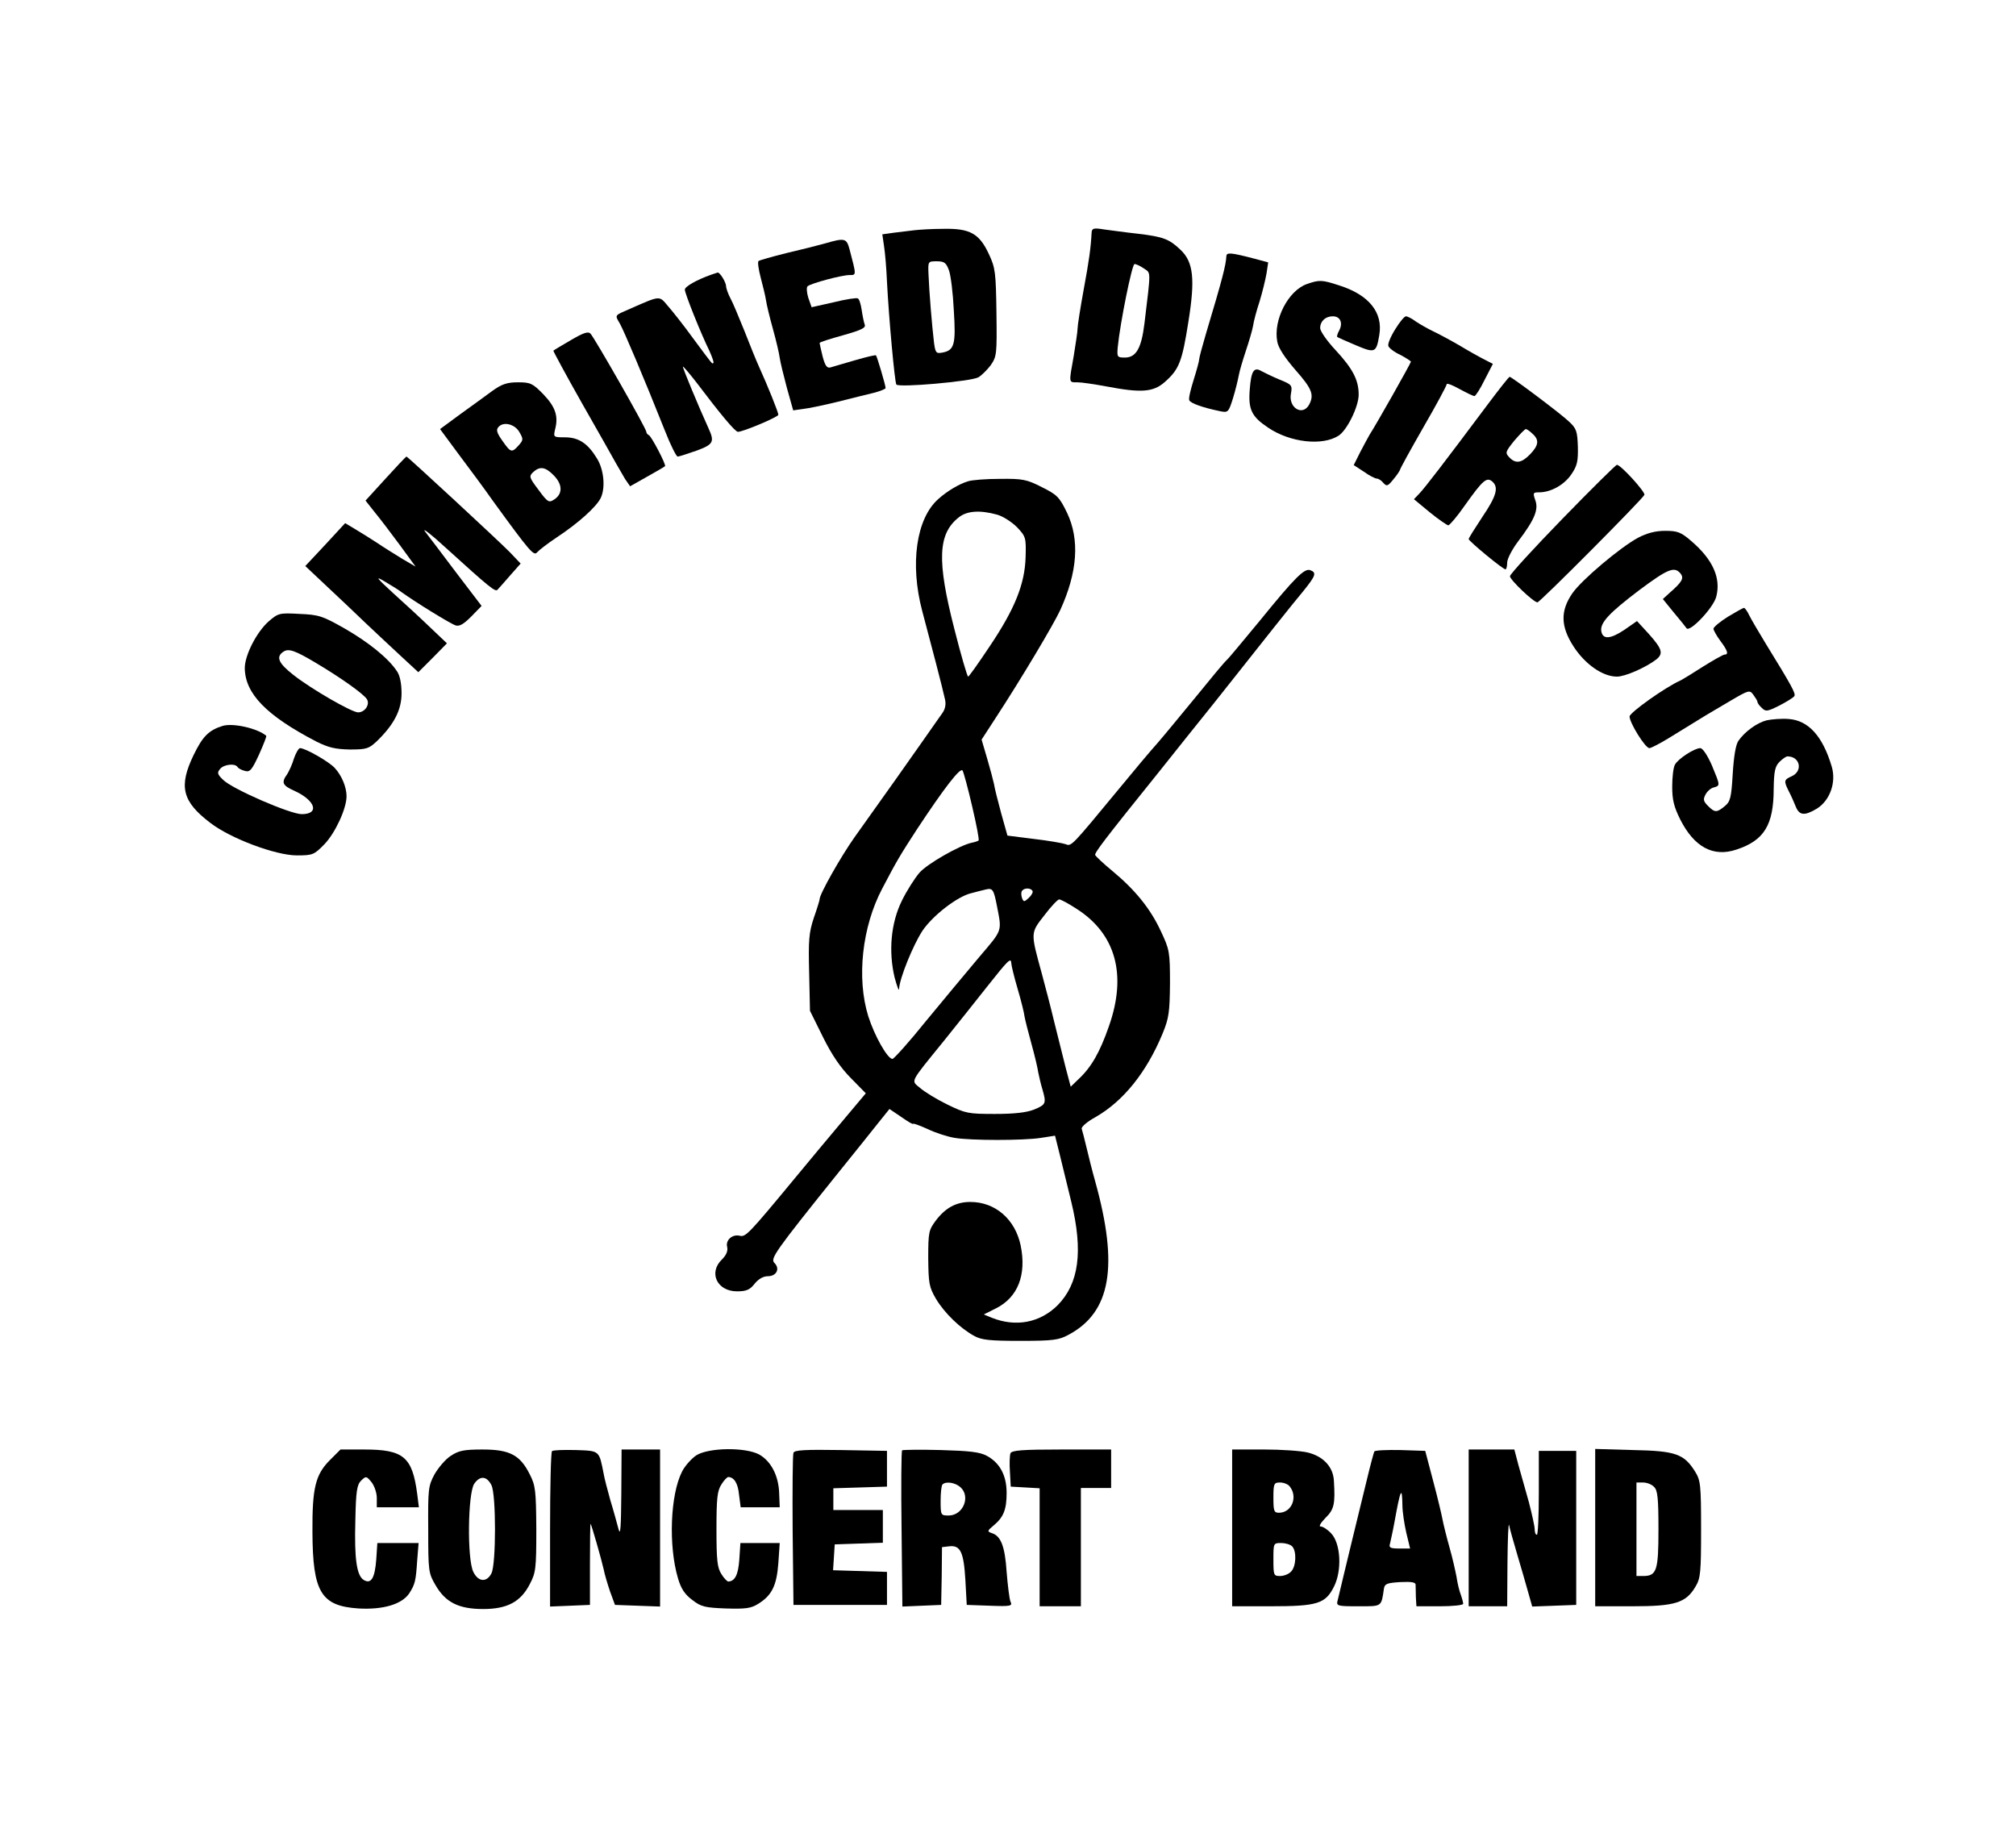 <?xml version="1.0" standalone="no"?>
<!DOCTYPE svg PUBLIC "-//W3C//DTD SVG 20010904//EN"
 "http://www.w3.org/TR/2001/REC-SVG-20010904/DTD/svg10.dtd">
<svg version="1.0" xmlns="http://www.w3.org/2000/svg"
 width="733pt" height="665pt" viewBox="0 0 733 665"
 preserveAspectRatio="xMidYMid meet">

<g transform="translate(0,665) scale(0.1,-0.1)"
fill="#000000" stroke="none">
<path d="M3325 5813 c-16 -2 -50 -6 -74 -9 l-43 -6 6 -41 c4 -24 9 -83 11
-132 7 -135 28 -363 34 -373 8 -12 269 11 298 26 12 7 32 27 45 44 22 32 23
40 21 191 -2 145 -4 163 -27 212 -35 76 -69 95 -166 93 -41 0 -88 -3 -105 -5z
m125 -145 c7 -18 15 -84 18 -147 8 -124 2 -145 -42 -153 -22 -4 -25 -1 -30 36
-7 57 -18 190 -20 248 -2 48 -2 48 30 48 27 0 34 -5 44 -32z"/>
<path d="M3969 5804 c-3 -56 -9 -100 -29 -208 -12 -66 -22 -129 -22 -140 0
-12 -7 -56 -14 -100 -18 -101 -19 -96 14 -96 15 0 62 -7 105 -15 126 -24 170
-21 212 16 52 46 63 73 86 220 25 155 18 217 -29 261 -41 39 -62 47 -153 58
-46 5 -103 13 -126 16 -37 6 -43 4 -44 -12z m190 -130 c26 -18 26 -2 2 -201
-11 -89 -30 -123 -71 -123 -28 0 -29 2 -26 38 9 90 52 302 61 302 6 0 21 -7
34 -16z"/>
<path d="M3000 5765 c-25 -7 -88 -23 -140 -35 -52 -13 -98 -26 -102 -29 -4 -3
0 -31 8 -61 8 -30 17 -67 19 -81 2 -15 13 -61 25 -104 12 -43 23 -90 25 -106
2 -15 14 -64 26 -109 l23 -82 35 5 c20 2 77 14 126 26 50 13 109 27 133 33 23
6 42 14 42 17 0 10 -31 115 -35 119 -2 2 -36 -6 -77 -18 -40 -12 -80 -23 -89
-26 -12 -3 -19 6 -28 40 -6 25 -11 47 -11 49 0 3 38 15 85 28 67 19 84 27 79
39 -3 8 -8 32 -11 53 -3 21 -9 40 -14 42 -4 3 -44 -3 -88 -14 l-80 -18 -12 34
c-6 19 -7 38 -3 42 12 11 125 41 153 41 25 0 25 -2 0 93 -11 41 -17 43 -89 22z"/>
<path d="M4459 5719 c-2 -34 -13 -78 -75 -285 -13 -44 -24 -85 -24 -91 0 -6
-9 -39 -20 -74 -11 -35 -19 -68 -16 -74 4 -11 49 -27 112 -40 29 -6 31 -4 47
47 9 29 18 67 21 83 3 17 15 57 26 90 11 33 23 73 26 90 2 16 13 57 24 90 10
33 21 78 25 101 l6 40 -48 13 c-88 23 -103 24 -104 10z"/>
<path d="M2585 5651 c-53 -19 -95 -43 -95 -54 0 -14 58 -159 89 -222 10 -22
17 -42 15 -44 -5 -5 1 -12 -74 89 -34 47 -76 100 -92 118 -32 38 -26 38 -138
-11 -57 -25 -55 -21 -36 -54 15 -27 84 -189 164 -390 20 -51 41 -93 46 -93 5
0 35 10 67 21 63 23 68 32 45 82 -36 79 -95 221 -93 224 2 1 23 -24 48 -56 90
-119 142 -181 152 -181 19 0 147 54 147 62 0 9 -39 106 -70 174 -10 22 -34 81
-53 130 -20 49 -42 103 -51 119 -9 17 -16 37 -16 45 -1 15 -23 51 -31 49 -2
-1 -13 -4 -24 -8z"/>
<path d="M4751 5617 c-67 -24 -122 -130 -107 -209 4 -23 27 -58 66 -103 60
-68 69 -90 50 -126 -24 -44 -77 -11 -66 41 5 29 3 32 -42 50 -26 11 -55 25
-66 31 -27 16 -37 0 -42 -67 -6 -73 7 -99 67 -139 80 -54 197 -67 256 -29 31
20 73 106 73 149 0 53 -21 94 -84 162 -31 33 -56 69 -56 80 0 25 19 43 46 43
27 0 38 -24 23 -52 -6 -11 -9 -21 -7 -23 2 -2 32 -15 67 -30 71 -30 75 -28 86
37 14 82 -38 146 -145 180 -64 21 -73 21 -119 5z"/>
<path d="M5073 5453 c-17 -27 -28 -54 -25 -61 2 -7 21 -22 43 -32 21 -11 39
-23 39 -25 0 -5 -127 -230 -150 -265 -5 -8 -20 -37 -34 -63 l-24 -48 37 -24
c19 -14 41 -25 47 -25 6 0 17 -7 24 -16 12 -13 16 -12 36 13 13 15 23 31 24
34 0 4 38 73 85 155 47 81 85 152 85 157 0 5 21 -3 46 -17 26 -14 50 -26 55
-26 4 0 21 26 37 59 l30 58 -31 16 c-18 9 -59 32 -92 52 -33 19 -76 42 -95 51
-19 9 -47 25 -62 35 -14 11 -31 19 -36 19 -6 0 -23 -21 -39 -47z"/>
<path d="M2075 5413 c-33 -19 -61 -36 -63 -38 -1 -1 45 -87 104 -191 59 -104
115 -202 124 -219 9 -16 24 -42 33 -57 l18 -26 62 35 c34 19 63 36 65 38 5 5
-50 110 -59 113 -5 2 -9 8 -9 12 0 12 -188 341 -203 357 -9 9 -26 3 -72 -24z"/>
<path d="M5408 5178 c-160 -214 -227 -301 -247 -322 l-20 -21 58 -48 c32 -26
63 -47 67 -47 5 1 32 32 59 71 66 93 80 105 100 89 25 -21 17 -52 -35 -129
-27 -41 -50 -77 -50 -81 0 -7 124 -110 134 -110 3 0 6 11 6 25 0 13 18 48 40
77 60 79 75 116 62 150 -9 26 -8 28 14 28 43 0 91 27 117 65 22 32 25 48 24
101 -2 56 -5 66 -32 91 -30 29 -209 163 -216 163 -3 0 -39 -46 -81 -102z m164
-105 c25 -22 23 -42 -9 -75 -31 -32 -53 -35 -76 -10 -15 16 -13 20 19 60 20
23 38 42 42 42 3 0 14 -7 24 -17z"/>
<path d="M1789 5228 c-24 -18 -77 -56 -117 -85 l-72 -53 65 -88 c36 -48 95
-127 130 -177 131 -180 146 -198 158 -183 7 8 38 32 71 54 79 52 144 111 160
143 18 37 12 104 -14 145 -33 54 -66 76 -116 76 -42 0 -42 1 -36 28 13 48 2
82 -42 128 -39 40 -47 44 -92 44 -40 0 -59 -6 -95 -32z m100 -150 c14 -24 14
-28 -3 -47 -25 -28 -29 -27 -59 16 -20 28 -24 40 -15 50 18 22 61 11 77 -19z
m125 -157 c32 -33 32 -67 1 -87 -19 -13 -24 -10 -57 35 -34 45 -35 49 -20 64
25 23 45 20 76 -12z"/>
<path d="M1402 4910 l-73 -80 34 -43 c19 -23 60 -77 91 -119 l57 -78 -48 28
c-26 16 -68 42 -93 59 -25 16 -61 39 -80 50 l-35 21 -72 -78 -73 -78 153 -144
c83 -80 176 -166 205 -193 l53 -49 52 52 52 53 -60 57 c-33 32 -94 88 -135
125 -60 55 -67 64 -35 45 22 -13 52 -31 65 -41 53 -38 178 -115 197 -121 14
-4 29 5 56 32 l38 39 -93 122 c-51 68 -102 135 -113 149 -11 15 23 -11 74 -58
163 -148 182 -163 190 -154 5 5 25 28 46 52 l38 43 -39 41 c-39 40 -372 348
-376 348 -2 0 -36 -36 -76 -80z"/>
<path d="M5681 4764 c-105 -108 -191 -202 -191 -209 0 -13 86 -95 100 -95 9 0
384 377 389 391 3 11 -86 109 -100 109 -4 0 -93 -88 -198 -196z"/>
<path d="M3519 4900 c-30 -9 -75 -35 -107 -64 -81 -71 -104 -237 -59 -407 31
-116 75 -284 83 -322 4 -17 1 -35 -10 -50 -8 -12 -42 -59 -73 -104 -55 -79
-120 -170 -246 -347 -49 -69 -129 -210 -127 -226 0 -3 -9 -33 -21 -67 -18 -54
-20 -82 -17 -200 l3 -138 47 -95 c32 -65 65 -113 102 -150 l54 -55 -84 -100
c-46 -55 -125 -149 -175 -210 -167 -202 -178 -213 -199 -208 -27 7 -53 -16
-46 -41 3 -14 -3 -29 -19 -45 -50 -48 -18 -116 55 -116 34 0 47 6 64 28 14 17
31 27 48 27 31 0 45 27 24 48 -16 16 -2 37 235 332 56 69 119 148 142 177 l41
51 43 -29 c24 -17 43 -28 43 -25 0 3 24 -6 53 -19 29 -14 73 -28 98 -32 58
-10 251 -10 314 0 l51 8 17 -68 c9 -37 28 -115 42 -172 44 -181 28 -298 -50
-377 -64 -63 -151 -80 -239 -45 l-29 12 44 22 c80 40 112 122 90 229 -20 95
-92 158 -183 158 -51 0 -90 -21 -125 -67 -26 -35 -28 -42 -28 -137 1 -92 3
-105 28 -148 31 -52 88 -107 139 -135 27 -15 57 -18 168 -18 119 0 140 3 175
22 154 82 183 249 97 558 -11 39 -25 95 -32 125 -7 30 -15 60 -17 66 -2 7 20
26 51 43 101 58 185 163 243 303 23 56 26 77 27 183 0 115 -2 123 -33 189 -38
82 -93 150 -176 219 -33 27 -61 54 -63 58 -3 8 30 52 233 304 57 72 147 184
200 250 195 246 281 355 323 405 46 57 50 68 26 77 -21 8 -56 -27 -182 -182
-59 -71 -113 -137 -122 -145 -9 -8 -58 -67 -109 -130 -52 -63 -115 -140 -141
-170 -27 -30 -89 -104 -139 -165 -177 -214 -175 -213 -197 -204 -12 4 -64 13
-116 19 l-95 12 -23 82 c-12 44 -24 92 -26 106 -3 14 -14 56 -25 93 l-20 68
50 77 c96 147 212 342 236 394 63 138 71 256 25 353 -28 58 -36 66 -92 94 -55
28 -70 31 -152 30 -50 0 -103 -4 -117 -9z m106 -121 c22 -6 54 -27 73 -46 32
-34 33 -38 31 -109 -3 -98 -39 -188 -132 -326 -40 -60 -74 -108 -77 -108 -3 0
-26 78 -50 173 -64 249 -60 346 16 406 30 24 77 27 139 10z m-90 -1062 c15
-64 26 -120 23 -123 -3 -2 -14 -6 -25 -8 -43 -9 -161 -76 -190 -109 -17 -20
-46 -65 -64 -102 -40 -81 -49 -185 -26 -280 9 -33 16 -51 16 -40 2 39 51 159
85 211 37 55 128 126 179 137 15 4 38 10 51 13 25 6 29 1 41 -61 18 -93 21
-84 -65 -185 -44 -52 -131 -157 -193 -232 -61 -76 -117 -138 -122 -138 -18 0
-65 83 -88 155 -43 138 -23 325 51 465 53 101 63 118 126 215 99 150 159 228
166 213 4 -7 20 -66 35 -131z m219 -306 c3 -4 -3 -16 -13 -25 -17 -16 -19 -16
-25 -1 -3 9 -4 21 0 26 7 11 31 12 38 0z m160 -65 c143 -91 184 -240 118 -427
-33 -95 -64 -149 -110 -192 l-29 -28 -18 68 c-9 37 -28 113 -42 168 -13 55
-34 134 -45 175 -41 150 -42 147 9 212 24 32 49 58 54 58 6 0 34 -15 63 -34z
m-237 -198 c0 -7 10 -49 23 -93 13 -44 24 -89 25 -100 2 -12 13 -56 25 -99 12
-43 23 -90 25 -105 3 -14 9 -42 15 -61 15 -52 13 -56 -30 -74 -28 -11 -72 -16
-143 -16 -97 0 -106 2 -172 34 -39 19 -83 46 -99 60 -34 29 -42 14 87 173 45
56 116 145 157 197 76 96 86 106 87 84z"/>
<path d="M5956 4695 c-65 -35 -205 -153 -239 -202 -44 -64 -43 -120 4 -193 42
-65 106 -110 158 -110 30 0 105 33 144 63 25 21 21 37 -27 91 l-44 48 -46 -32
c-51 -34 -79 -36 -84 -4 -4 30 28 65 139 149 102 76 127 87 149 60 14 -17 6
-31 -40 -71 l-24 -22 39 -48 c22 -26 43 -52 47 -58 11 -17 97 73 108 114 18
68 -12 136 -92 204 -36 31 -49 36 -93 36 -36 0 -66 -8 -99 -25z"/>
<path d="M6283 4408 c-29 -18 -53 -38 -53 -44 0 -5 11 -25 25 -44 27 -36 31
-50 15 -50 -5 0 -40 -20 -77 -43 -37 -24 -75 -47 -83 -51 -56 -25 -185 -117
-185 -131 0 -23 57 -115 72 -115 6 0 39 17 73 38 33 20 83 51 109 67 27 17 79
47 116 69 63 37 67 38 80 20 8 -11 15 -22 15 -26 0 -4 7 -14 16 -22 14 -14 20
-13 64 9 27 14 51 29 54 34 6 9 -8 35 -104 191 -25 41 -52 87 -60 103 -7 15
-16 27 -19 27 -3 0 -30 -15 -58 -32z"/>
<path d="M977 4391 c-44 -39 -87 -123 -87 -170 1 -93 79 -173 260 -267 44 -22
69 -28 122 -29 61 0 69 3 98 30 62 60 90 113 90 174 0 36 -6 66 -17 81 -31 47
-103 105 -190 155 -81 46 -94 50 -164 53 -73 4 -77 3 -112 -27z m173 -152 c89
-53 171 -111 184 -131 12 -19 -7 -48 -32 -48 -23 0 -172 86 -235 136 -55 43
-65 66 -36 85 19 12 42 4 119 -42z"/>
<path d="M6423 4031 c-35 -9 -79 -41 -102 -74 -10 -14 -17 -56 -21 -121 -5
-87 -9 -101 -29 -117 -29 -24 -36 -24 -61 1 -17 17 -18 24 -9 41 6 12 20 24
30 26 24 7 24 6 -7 81 -16 36 -33 62 -42 62 -21 0 -81 -39 -92 -60 -6 -10 -10
-46 -10 -80 0 -47 6 -73 29 -119 51 -101 120 -138 204 -110 101 33 136 89 136
222 1 63 5 81 21 97 11 11 24 20 29 20 46 0 57 -53 16 -72 -29 -13 -30 -17
-11 -55 8 -15 19 -40 25 -55 13 -33 32 -35 77 -8 48 30 71 96 54 153 -33 111
-85 168 -157 173 -26 2 -62 -1 -80 -5z"/>
<path d="M810 4011 c-51 -16 -73 -38 -106 -106 -55 -114 -42 -169 61 -247 74
-57 238 -118 314 -118 58 0 63 2 101 41 39 41 80 129 80 174 0 34 -18 76 -43
103 -21 23 -107 72 -126 72 -5 0 -15 -17 -22 -37 -6 -21 -18 -47 -25 -58 -22
-30 -17 -41 26 -60 77 -35 93 -85 27 -85 -42 0 -254 92 -286 125 -21 20 -22
26 -11 39 13 17 55 22 64 7 3 -5 15 -11 27 -14 18 -5 25 4 51 60 16 36 28 66
26 68 -32 27 -120 47 -158 36z"/>
<path d="M1200 1342 c-53 -53 -65 -101 -64 -262 1 -219 31 -269 168 -278 89
-5 157 15 184 55 21 33 24 44 29 121 l5 62 -75 0 -75 0 -4 -60 c-5 -68 -19
-91 -46 -74 -25 16 -34 76 -30 216 2 107 6 130 21 145 18 17 19 17 38 -6 10
-13 19 -38 19 -57 l0 -34 76 0 77 0 -6 48 c-18 135 -49 162 -193 162 l-86 0
-38 -38z"/>
<path d="M1639 1357 c-19 -12 -45 -43 -59 -67 -23 -43 -24 -53 -23 -202 0
-151 1 -158 27 -202 36 -62 84 -86 173 -86 87 0 136 26 169 90 22 42 24 55 24
200 -1 142 -3 159 -24 200 -35 70 -73 90 -171 90 -69 0 -87 -4 -116 -23z m148
-107 c17 -34 17 -286 0 -320 -17 -34 -48 -32 -66 5 -23 46 -20 284 3 320 21
31 46 29 63 -5z"/>
<path d="M2007 1374 c-4 -4 -7 -133 -7 -286 l0 -279 73 3 72 3 0 148 c0 81 1
147 2 147 3 0 41 -134 48 -166 3 -17 14 -53 23 -80 l18 -49 82 -3 82 -3 0 286
0 285 -70 0 -70 0 -1 -162 c-1 -120 -3 -154 -10 -128 -5 19 -18 67 -30 106
-11 39 -22 82 -24 95 -17 86 -14 84 -101 87 -44 1 -83 0 -87 -4z"/>
<path d="M2532 1359 c-18 -12 -42 -39 -52 -59 -43 -84 -50 -270 -15 -388 11
-38 25 -59 52 -79 32 -25 46 -28 122 -31 72 -2 91 0 118 17 50 31 67 67 73
148 l5 73 -71 0 -72 0 -4 -61 c-4 -55 -16 -78 -40 -79 -4 0 -16 12 -25 27 -15
23 -18 50 -18 163 0 113 3 140 18 163 9 15 21 27 25 27 21 -1 35 -22 39 -64
l6 -46 71 0 71 0 -2 51 c-2 64 -30 117 -73 141 -51 27 -183 25 -228 -3z"/>
<path d="M2885 1368 c-3 -7 -4 -135 -3 -283 l3 -270 170 0 170 0 0 60 0 60
-98 3 -98 3 3 47 3 47 88 3 87 3 0 59 0 60 -90 0 -90 0 0 40 0 39 98 3 97 3 0
65 0 65 -168 3 c-129 2 -169 0 -172 -10z"/>
<path d="M3280 1377 c-3 -3 -4 -132 -2 -287 l3 -281 70 3 71 3 2 105 1 105 26
3 c41 5 53 -21 59 -122 l5 -91 84 -3 c77 -3 83 -1 75 15 -4 10 -10 59 -14 108
-6 93 -21 131 -54 141 -17 6 -17 8 7 28 36 30 47 58 47 118 0 63 -24 109 -72
135 -26 14 -63 18 -168 21 -74 2 -137 1 -140 -1z m212 -134 c38 -34 10 -103
-43 -103 -28 0 -29 1 -29 53 0 30 3 57 7 60 12 12 46 7 65 -10z"/>
<path d="M3674 1366 c-3 -7 -4 -38 -2 -67 l3 -54 53 -3 52 -3 0 -215 0 -214
75 0 75 0 0 215 0 215 55 0 55 0 0 70 0 70 -180 0 c-144 0 -182 -3 -186 -14z"/>
<path d="M4480 1095 l0 -285 140 0 c169 0 199 9 230 71 30 59 25 157 -10 194
-13 14 -30 25 -38 25 -8 0 -1 12 17 31 32 31 36 51 31 134 -2 51 -38 90 -95
104 -24 6 -96 11 -159 11 l-116 0 0 -285z m209 151 c31 -38 8 -96 -39 -96 -18
0 -20 7 -20 55 0 51 2 55 24 55 13 0 29 -6 35 -14z m9 -218 c17 -17 15 -74 -4
-92 -8 -9 -26 -16 -40 -16 -23 0 -24 3 -24 60 0 59 0 60 28 60 15 0 33 -5 40
-12z"/>
<path d="M4997 1373 c-2 -4 -14 -48 -26 -98 -50 -204 -69 -284 -85 -350 -9
-38 -19 -80 -22 -92 -6 -22 -4 -23 75 -23 87 0 83 -3 93 65 3 17 12 20 60 23
41 2 56 -1 55 -10 0 -7 1 -28 1 -45 l2 -33 85 0 c47 0 85 4 85 9 0 5 -4 20 -9
34 -5 13 -12 41 -15 63 -4 21 -15 71 -26 109 -11 39 -22 84 -25 100 -3 17 -18
80 -34 140 l-29 110 -90 3 c-50 1 -92 -1 -95 -5z m102 -195 c0 -24 7 -69 14
-100 l14 -58 -39 0 c-33 0 -39 3 -34 18 2 9 10 44 16 77 22 122 28 134 29 63z"/>
<path d="M5340 1095 l0 -285 70 0 70 0 1 158 c1 86 3 148 6 137 2 -11 15 -58
29 -105 14 -47 32 -109 40 -138 l15 -53 80 3 80 3 0 280 0 280 -68 0 -68 0 0
-153 c0 -83 -3 -152 -7 -152 -5 0 -8 9 -8 20 0 11 -10 55 -21 98 -12 42 -29
103 -38 135 l-15 57 -83 0 -83 0 0 -285z"/>
<path d="M5800 1096 l0 -286 135 0 c155 0 195 12 230 72 18 30 20 51 20 208 0
162 -2 178 -22 210 -40 64 -71 75 -225 78 l-138 4 0 -286z m214 148 c13 -12
16 -41 16 -154 0 -150 -6 -170 -56 -170 l-24 0 0 170 0 170 24 0 c14 0 32 -7
40 -16z"/>
</g>
</svg>
